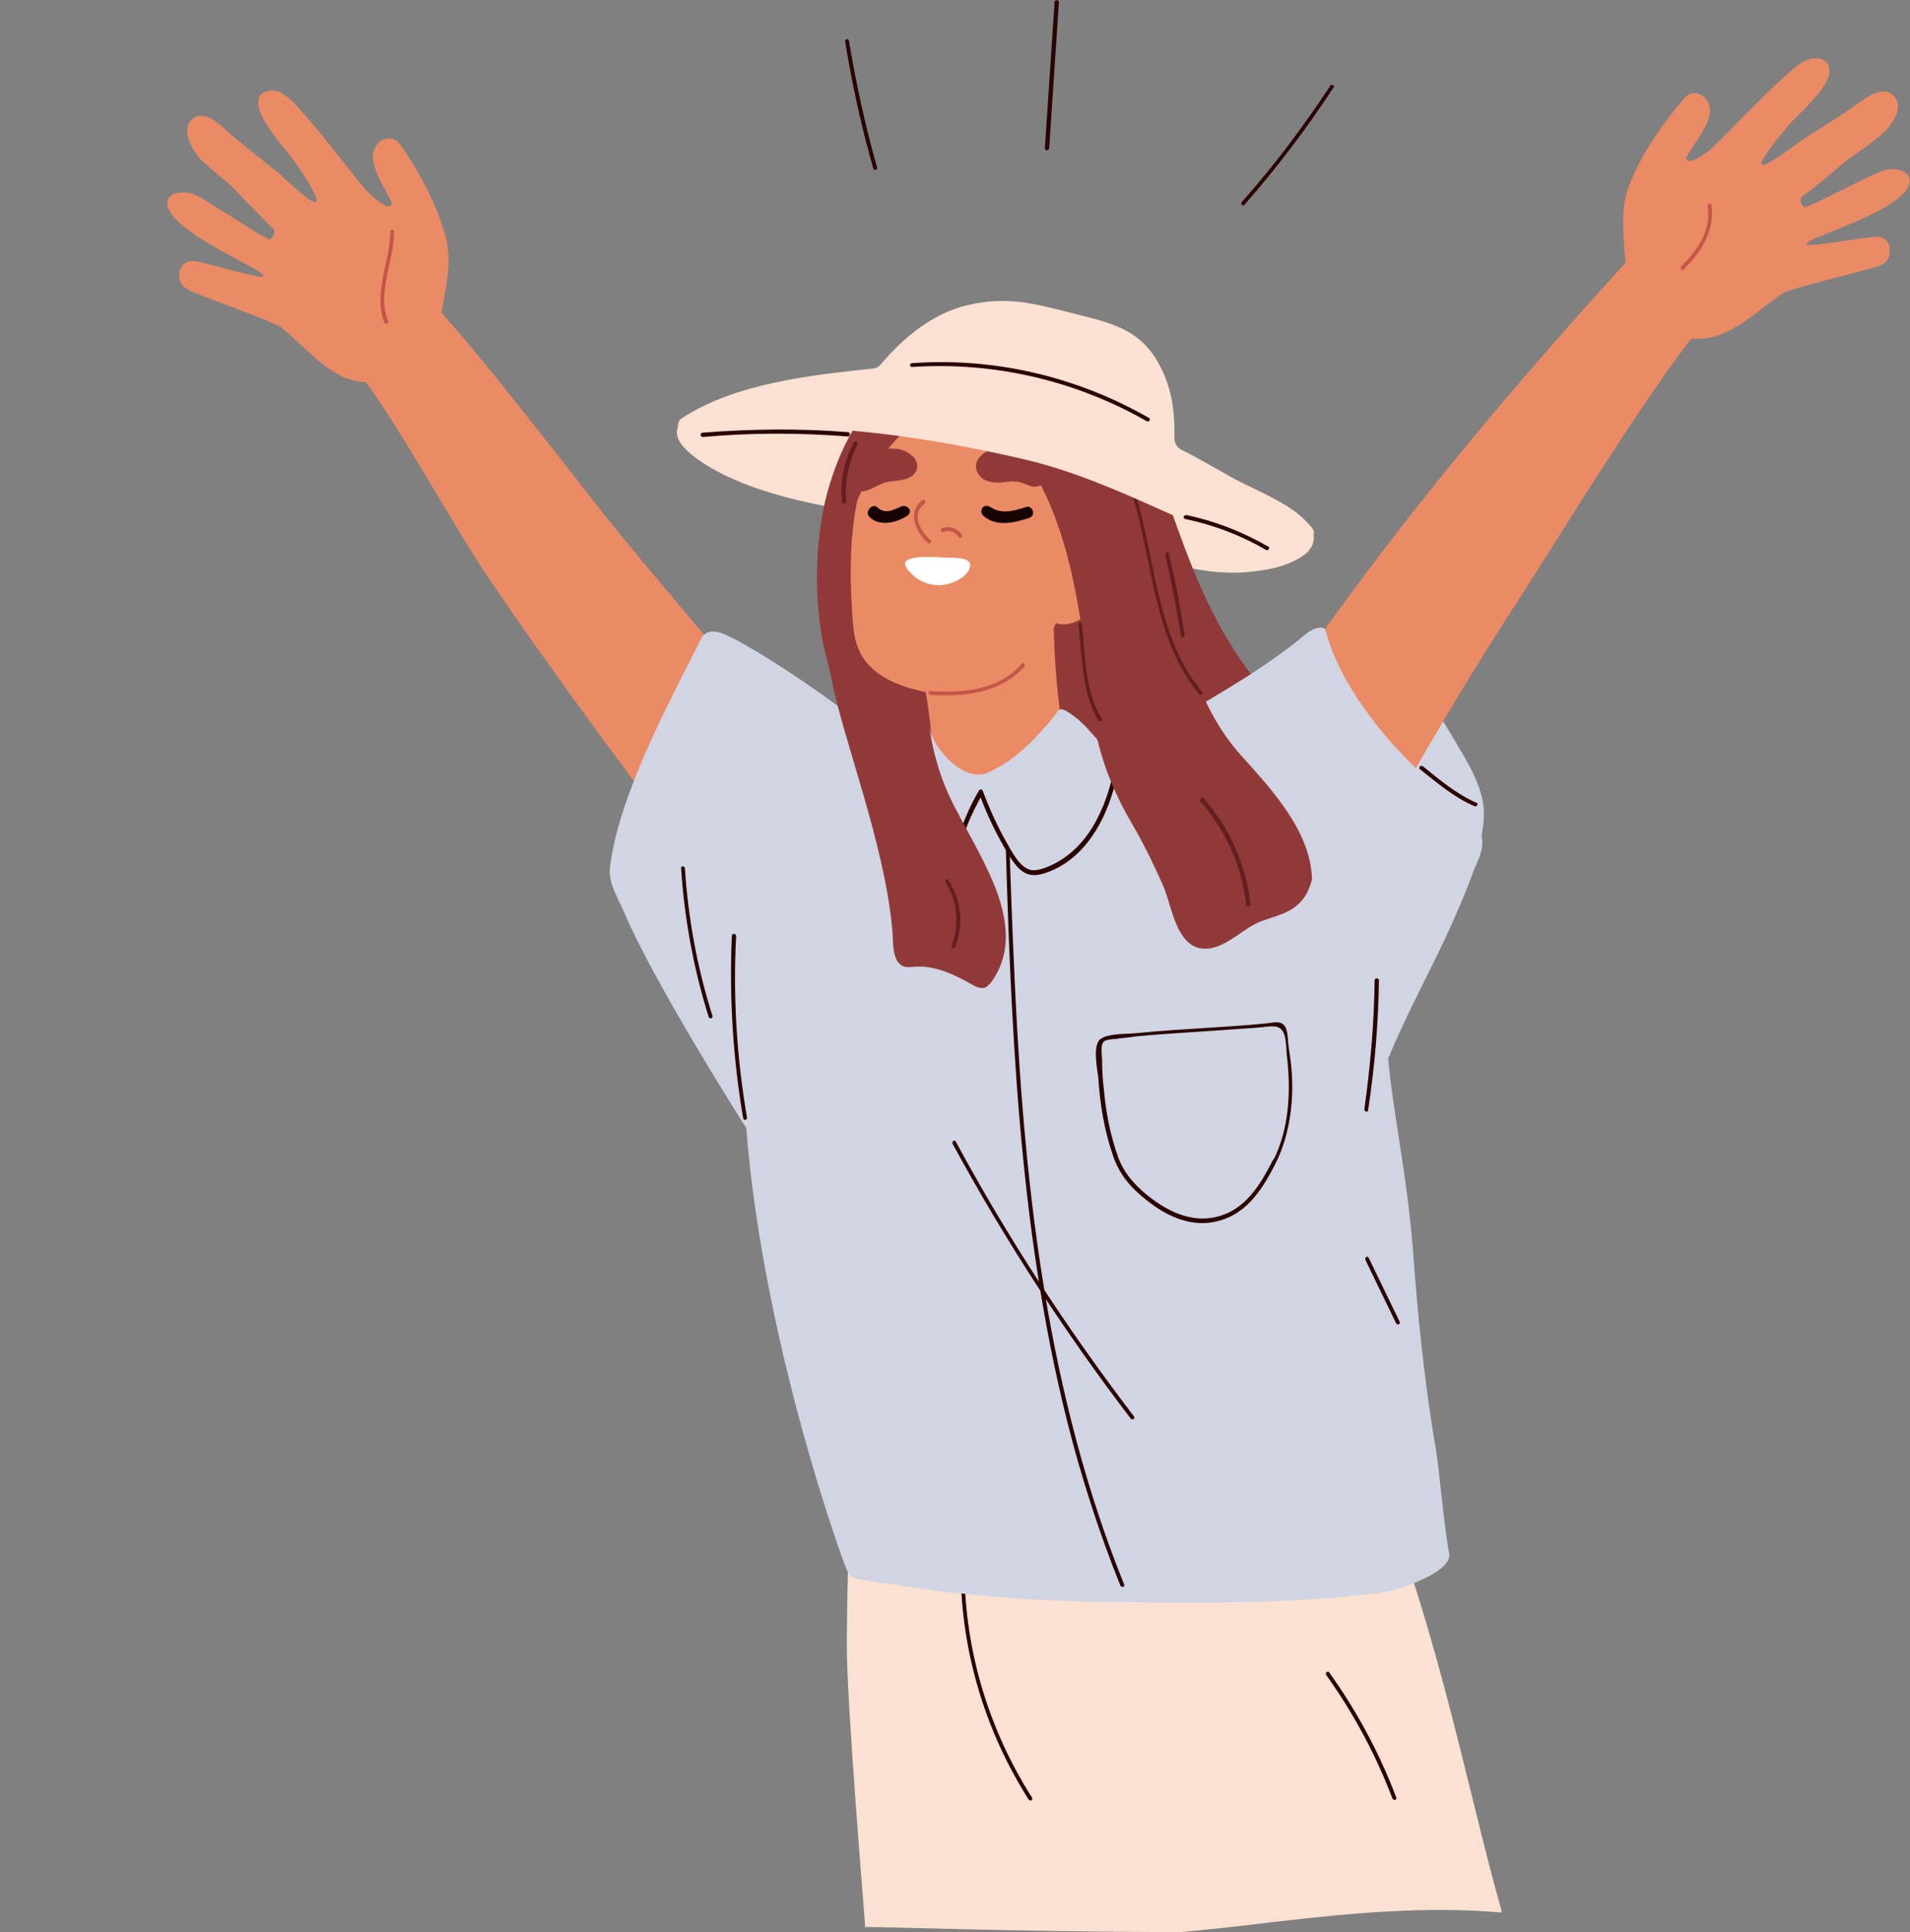 <svg width="86" height="87" viewBox="0 0 86 87" fill="none" xmlns="http://www.w3.org/2000/svg">
<rect x="0" y="0" width="86" height="87" fill="#808080" stroke="none"/>
<g clip-path="url(#clip0_233_7691)">
<path d="M40.412 18.603C39.829 18.138 38.833 18.065 38.128 17.992C35.747 17.796 33.414 18.554 31.056 18.774C31.008 18.774 30.984 18.798 30.959 18.823C30.935 18.823 30.886 18.823 30.862 18.847C29.574 19.776 31.858 20.998 32.515 21.341C34.191 22.172 36.038 22.587 37.861 22.93C38.395 23.027 39.076 23.321 39.489 22.807C39.756 22.465 39.878 21.952 40.048 21.561C40.242 21.121 40.437 20.68 40.607 20.241C40.801 19.678 40.923 19.018 40.412 18.603Z" fill="#FAE1D2"/>
<path d="M58.905 23.736C58.856 23.712 58.808 23.712 58.759 23.712C56.888 22.856 54.92 22.245 52.879 21.976C52.393 21.903 51.882 21.854 51.372 21.829C51.105 21.805 50.764 21.756 50.546 21.903C50.351 22.049 50.327 22.294 50.303 22.514C50.254 23.076 50.303 23.638 50.303 24.201C50.181 24.152 50.035 24.078 49.914 24.029C49.768 23.956 49.647 24.176 49.792 24.25C51.785 25.13 53.899 25.936 56.111 25.765C56.985 25.692 58.03 25.521 58.759 24.958C59.148 24.665 59.343 24.078 58.905 23.736Z" fill="#FAE1D2"/>
<path d="M59.901 38.183C59.707 36.717 59.245 35.348 58.638 34.003C58.127 32.414 56.864 31.143 55.916 29.799C54.653 27.965 53.826 26.034 53.073 23.932C52.465 22.245 51.834 20.534 50.74 19.14C48.334 16.06 43.79 15.132 40.437 17.209C38.711 18.285 37.788 20.265 37.253 22.172C36.67 24.323 36.621 27.232 37.156 29.383C37.496 30.679 37.666 31.852 38.201 33.148C38.76 34.468 38.59 35.397 38.517 36.839C38.468 36.888 38.444 36.937 38.444 37.01C38.347 39.357 39.027 41.288 41.652 41.361C43.158 41.41 44.641 40.897 46.123 40.652C48.116 40.31 50.084 40.383 52.077 40.774C54.118 41.166 57.544 43.097 59.367 41.214C60.12 40.408 60.047 39.21 59.901 38.183Z" fill="#913939"/>
<path d="M53.17 87C54.604 86.878 56.013 86.707 57.447 86.536C60.825 86.144 64.227 85.827 67.605 86.12C67.605 86.096 67.605 86.047 67.605 86.022C66.001 80.4 64.494 71.991 61.286 65.097C61.214 64.951 61.092 64.926 60.971 64.951C60.922 64.902 60.873 64.877 60.825 64.877C56.451 64.339 52.077 64.779 47.702 65.122C45.71 65.268 43.353 65.684 41.408 65.146C40.339 64.828 38.638 64.095 38.492 65.537C38.201 68.202 38.152 71.282 38.128 73.946C38.104 76.586 38.954 86.511 38.954 86.78C38.93 86.731 45.831 87 53.17 87Z" fill="#FAE1D2"/>
<path d="M31.445 28.283C29.915 26.45 28.359 24.641 26.877 22.758C25.686 21.243 21.604 15.938 19.562 13.738C18.032 14.618 17.132 14.471 16.306 16.012C16.185 16.207 15.99 16.598 16.136 16.769C17.497 18.432 19.951 22.807 21.336 25.007C23.11 27.843 29.064 35.983 30.085 37.157C30.546 37.67 30.425 38.036 31.081 37.768C32.563 37.132 33.511 34.859 33.754 33.196C33.876 33.221 33.997 33.148 34.021 33.001C34.191 31.07 32.587 29.652 31.445 28.283Z" fill="#EB8B65"/>
<path d="M41.384 29.187C41.603 30.801 42.016 32.805 42.016 34.443C42.016 34.736 41.943 35.005 41.821 35.25C43.766 36.57 46.22 35.568 48.237 34.272C48.212 34.248 48.212 34.199 48.188 34.174C47.532 32.341 47.338 27.99 47.483 26.107C47.483 25.985 47.459 25.912 47.411 25.838C47.605 25.423 46.973 24.91 46.536 25.276C45.564 26.107 44.422 26.645 43.279 27.134C42.477 27.476 41.578 27.696 41.263 28.601C41.19 28.821 41.263 28.992 41.384 29.09C41.36 29.114 41.36 29.163 41.384 29.187Z" fill="#EB8B65"/>
<path d="M51.274 36.863C49.33 35.959 48.674 35.543 48.285 34.834C45.515 35.274 43.814 36.154 41.506 35.714C40.898 36.374 39.78 36.912 38.055 37.401C37.545 37.548 37.617 38.208 38.006 38.354C38.249 39.137 39.027 39.43 39.829 39.748C41.433 40.383 43.012 40.774 44.738 40.677C46.244 40.579 47.848 40.285 49.282 39.797C50.351 39.43 51.226 38.745 51.42 37.572V37.548C51.566 37.352 51.59 37.01 51.274 36.863Z" fill="#D1D5E3"/>
<path d="M32.466 28.503C32.15 28.405 31.907 28.405 31.713 28.576C31.615 28.65 31.567 28.772 31.518 28.87C30.036 31.779 27.8 35.983 27.46 39.112C27.387 39.772 27.873 40.53 28.14 41.166C29.793 45.028 35.479 53.828 35.576 53.755C37.132 53.877 37.278 48.792 37.739 47.57C38.906 44.539 39.805 41.459 40.485 38.281C40.485 38.257 40.485 38.208 40.485 38.183C40.509 38.11 42.429 36.13 42.381 36.056C40.777 33.539 33.851 28.967 32.466 28.503Z" fill="#D1D5E3"/>
<path d="M65.831 33.905C65.223 32.903 64.47 31.412 63.376 30.703C63.279 30.654 62.575 32.316 62.526 32.414C62.113 33.319 63.255 34.883 63.741 35.519C64.203 36.105 64.737 36.643 65.272 37.181C65.612 37.523 65.904 37.939 66.39 37.816C66.438 37.816 66.584 38.232 66.608 38.208C66.681 37.963 66.681 37.792 66.706 37.67C66.9 36.545 66.949 35.788 65.831 33.905Z" fill="#D1D5E3"/>
<path d="M77.228 14.007C77.519 13.714 77.738 13.323 77.398 13.078C76.207 12.149 74.555 10.34 73.753 11.22C66.948 18.627 60.193 26.816 55.017 35.348C54.871 35.592 55.066 35.837 55.284 35.885C55.43 36.692 55.892 37.254 56.499 37.89C57.739 39.161 58.686 40.261 59.051 42.045C59.124 42.388 59.585 42.388 59.731 42.094C62.331 36.912 65.223 31.852 68.406 26.963C69.792 24.836 75.211 15.914 77.228 14.007Z" fill="#EB8B65"/>
<path d="M48.893 24.714C49.331 23.149 49.476 21.512 48.845 19.996C47.945 17.869 46.074 17.136 43.717 17.283C42.211 17.38 40.874 18.138 39.975 19.312C38.347 21.512 38.201 24.592 38.347 27.207C38.42 28.332 38.395 29.334 39.319 30.141C40.437 31.143 42.624 31.412 44.033 31.314C46.244 31.192 47.216 28.821 48.067 26.914C48.358 26.23 48.65 25.496 48.893 24.714Z" fill="#EB8B65"/>
<path d="M43.255 70.695C43.28 74.362 44.349 77.931 46.317 81.035C46.39 81.133 46.536 81.035 46.463 80.938C44.519 77.882 43.45 74.337 43.425 70.695C43.45 70.573 43.255 70.573 43.255 70.695Z" fill="#2B0303"/>
<path d="M59.707 75.413C60.946 77.149 61.943 79.007 62.696 80.987C62.745 81.084 62.915 81.06 62.866 80.938C62.113 78.933 61.092 77.051 59.853 75.315C59.804 75.218 59.658 75.315 59.707 75.413Z" fill="#2B0303"/>
<path d="M64.64 65.171C64.154 62.433 63.814 59.035 63.619 56.273C63.279 52.093 62.501 49.33 62.404 46.103C62.307 42.754 60.703 39.112 58.079 37.328C56.937 36.545 53.972 33.001 53.048 34.174C51.542 36.056 50.764 35.617 49.379 35.568C49.306 35.568 49.185 35.641 49.185 35.641C49.112 35.494 48.48 38.403 45.564 38.819C42.21 39.308 41.141 35.91 41.044 35.91C40.995 35.885 40.971 35.885 40.898 35.885C39.075 36.081 36.524 36.276 34.677 36.496C34.507 36.521 34.41 36.668 34.434 36.79L34.41 36.814C34.07 37.719 34.337 38.917 34.386 39.87C34.434 40.579 33.924 41.019 33.997 41.728C31.64 52.997 37.885 70.133 38.079 70.573C38.322 71.135 38.395 71.062 39.124 71.184C40.339 71.38 41.53 71.551 42.745 71.697C45.126 71.966 47.508 72.113 49.914 72.137C53.947 72.186 58.176 72.235 62.161 71.722C62.914 71.624 64.859 70.964 65.199 70.255C65.247 70.157 65.272 70.035 65.247 69.913C65.077 69.204 64.786 66.026 64.64 65.171Z" fill="#D1D5E3"/>
<path d="M66.584 37.328C66.073 36.374 64.883 35.665 64.105 34.932C62.137 33.099 60.314 30.752 59.682 28.381C59.634 28.161 59.172 28.259 58.856 28.503C55.284 31.51 51.056 32.854 48.407 36.032C48.383 36.056 51.59 37.157 51.59 37.181C51.542 37.279 51.517 37.377 51.615 37.474C55.43 41.85 56.693 47.717 59.464 52.728C59.561 52.875 59.731 52.875 59.828 52.777C59.804 52.826 59.78 52.875 59.755 52.899C59.609 53.193 61.019 51.946 61.116 51.628C62.744 45.981 64.688 43.781 66.389 39.112C66.657 38.525 66.924 37.963 66.584 37.328Z" fill="#D1D5E3"/>
<path d="M48.941 23.883C48.042 24.054 47.483 25.056 47.289 25.912C47.265 25.936 47.265 25.936 47.24 25.961C46.949 26.645 46.73 28.21 47.994 28.112C49.913 27.941 51.104 23.467 48.941 23.883Z" fill="#EB8B65"/>
<path d="M63.935 34.639C64.713 35.25 65.466 35.91 66.39 36.301C66.487 36.35 66.584 36.179 66.487 36.154C65.588 35.763 64.835 35.128 64.081 34.516C63.984 34.419 63.838 34.565 63.935 34.639Z" fill="#2B0303"/>
<path d="M32.952 42.143C32.831 44.906 33.001 47.643 33.462 50.357C33.487 50.479 33.657 50.43 33.632 50.308C33.171 47.619 33.001 44.881 33.146 42.143C33.122 42.021 32.952 42.021 32.952 42.143Z" fill="#2B0303"/>
<path d="M45.248 36.912C45.515 45.981 45.831 55.124 48.043 63.973C48.674 66.491 49.476 68.984 50.448 71.404C50.497 71.502 50.667 71.453 50.618 71.355C47.192 62.873 46.147 53.706 45.71 44.637C45.588 42.07 45.491 39.503 45.418 36.937C45.443 36.79 45.248 36.79 45.248 36.912Z" fill="#2B0303"/>
<path d="M50.206 34.883C50.084 34.199 49.671 33.587 49.209 33.074C48.869 32.683 48.48 32.292 48.019 32.023C47.703 31.852 47.678 31.95 47.484 32.219C47.314 32.439 47.144 32.659 46.949 32.854C46.269 33.636 45.467 34.345 44.495 34.785C43.426 35.274 42.089 33.759 41.87 32.879C41.822 32.708 41.798 32.536 41.579 32.634C41.53 32.659 41.506 32.708 41.482 32.732C40.898 33.465 40.437 34.272 40.072 35.152C40.048 35.201 40.048 35.274 40.048 35.299C40.048 35.348 40.024 35.372 40.048 35.421C40.364 36.912 41.166 38.232 42.356 39.161C42.575 39.332 42.843 39.137 42.843 38.941C43.256 37.816 43.693 36.717 44.155 35.617C44.179 35.568 44.252 35.568 44.252 35.641C44.349 36.276 44.957 37.401 45.127 37.743C45.443 38.354 45.807 39.381 46.658 39.283C48.432 39.063 49.744 36.717 50.206 35.176C50.254 35.103 50.206 35.005 50.206 34.883Z" fill="#D1D5E3"/>
<path d="M50.035 35.176C49.671 36.594 48.966 38.036 47.654 38.794C47.362 38.965 46.852 39.21 46.487 39.185C45.929 39.137 45.54 38.305 45.297 37.89C44.884 37.157 44.544 36.399 44.252 35.617C44.228 35.543 44.13 35.519 44.082 35.592C43.693 36.252 43.401 36.937 43.158 37.67C43.037 38.061 42.94 38.477 42.794 38.868C42.721 39.112 42.745 39.259 42.478 39.21C42.332 39.185 42.211 38.99 42.089 38.917C40.947 37.865 39.951 36.13 40.485 34.59C40.534 34.468 40.339 34.419 40.315 34.541C39.756 36.203 40.85 38.159 42.162 39.21C42.454 39.454 42.745 39.65 42.891 39.234C43.11 38.697 43.207 38.11 43.401 37.572C43.62 36.937 43.912 36.325 44.252 35.739C44.203 35.739 44.13 35.714 44.082 35.714C44.446 36.717 44.908 37.67 45.467 38.574C45.953 39.332 46.342 39.601 47.217 39.259C48.869 38.623 49.792 36.937 50.206 35.299C50.254 35.103 50.06 35.054 50.035 35.176Z" fill="#2B0303"/>
<path d="M42.891 51.506C45.248 55.833 47.921 59.964 50.91 63.875C50.983 63.973 51.129 63.875 51.056 63.777C48.067 59.866 45.37 55.735 43.037 51.408C43.013 51.31 42.842 51.383 42.891 51.506Z" fill="#2B0303"/>
<path d="M56.669 41.532C57.447 41.214 58.249 41.141 58.759 40.359C58.905 40.139 59.002 39.87 59.075 39.601C59.026 37.425 57.228 35.519 55.892 34.028C52.368 30.116 53.267 24.298 50.375 20.069C50.157 19.605 49.889 19.165 49.573 18.749C48.018 16.696 45.442 16.012 43.352 17.723C43.182 17.869 43.304 18.065 43.45 18.114L43.474 18.138C47.921 20.754 48.577 26.767 49.087 31.387C49.33 33.539 49.865 35.176 50.934 37.034C51.469 37.939 51.931 38.892 52.368 39.87C52.733 40.701 52.903 42.29 53.875 42.657C54.895 42.999 55.819 41.899 56.669 41.532Z" fill="#913939"/>
<path d="M40.437 17.6C38.566 19.287 37.545 21.732 37.399 24.201C37.375 24.274 37.35 24.347 37.326 24.396C37.278 24.518 37.326 24.616 37.423 24.665C37.545 24.836 37.885 24.787 37.885 24.518C37.885 24.445 37.885 24.372 37.909 24.274C38.857 21.438 40.801 17.82 44.228 18.236C44.422 18.261 44.495 18.089 44.446 17.943C44.592 18.016 44.811 17.943 44.786 17.723C44.616 15.303 41.482 16.647 40.437 17.6Z" fill="#913939"/>
<path d="M30.668 39.088C30.813 41.361 31.227 43.61 31.907 45.786C31.931 45.908 32.126 45.859 32.077 45.737C31.397 43.586 30.983 41.361 30.838 39.088C30.838 38.99 30.643 38.99 30.668 39.088Z" fill="#2B0303"/>
<path d="M48.553 28.112C48.723 29.53 48.699 31.192 49.452 32.439C49.525 32.536 49.671 32.439 49.598 32.341C48.844 31.119 48.869 29.505 48.723 28.112C48.723 28.014 48.553 27.99 48.553 28.112Z" fill="#631F1F"/>
<path d="M48.48 18.309C52.417 21.487 50.886 27.525 53.996 31.265C54.069 31.363 54.191 31.216 54.118 31.143C51.007 27.403 52.562 21.389 48.602 18.187C48.529 18.114 48.407 18.236 48.48 18.309Z" fill="#631F1F"/>
<path d="M52.465 24.983C52.733 26.181 52.976 27.403 53.17 28.625C53.194 28.747 53.364 28.698 53.34 28.576C53.146 27.354 52.927 26.132 52.635 24.934C52.611 24.812 52.441 24.861 52.465 24.983Z" fill="#631F1F"/>
<path d="M38.444 19.923C38.007 20.754 37.812 21.634 37.909 22.587C37.909 22.709 38.104 22.709 38.104 22.587C38.031 21.683 38.201 20.827 38.614 20.02C38.663 19.923 38.492 19.825 38.444 19.923Z" fill="#631F1F"/>
<path d="M44.737 39.772C44.227 38.55 43.498 37.352 42.891 36.154C42.235 34.834 41.894 33.465 41.748 31.974C41.724 31.656 39.975 31.265 38.808 30.752C38.711 30.703 38.638 30.801 38.59 30.874C38.444 30.801 37.447 30.507 37.472 30.727C37.982 33.319 39.804 37.939 40.169 41.777C40.218 42.217 40.169 42.73 40.339 43.145C40.412 43.341 40.558 43.488 40.752 43.537C40.874 43.561 40.995 43.537 41.117 43.537C42.04 43.439 42.964 43.879 43.741 44.319C43.936 44.441 44.154 44.539 44.373 44.466C44.47 44.417 44.543 44.319 44.616 44.246C45.612 42.901 45.369 41.312 44.737 39.772Z" fill="#913939"/>
<path d="M54.045 36.081C55.187 37.401 55.916 38.99 56.11 40.725C56.135 40.848 56.305 40.848 56.305 40.725C56.11 38.941 55.381 37.303 54.191 35.934C54.093 35.861 53.972 35.983 54.045 36.081Z" fill="#631F1F"/>
<path d="M41.53 22.514C40.825 23.052 41.238 23.956 41.773 24.445C41.87 24.518 41.992 24.396 41.895 24.323C41.457 23.932 40.995 23.174 41.627 22.685C41.724 22.587 41.627 22.441 41.53 22.514Z" fill="#C45547"/>
<path d="M42.478 23.956C42.721 23.858 43.013 23.932 43.158 24.176C43.231 24.274 43.377 24.176 43.304 24.078C43.11 23.785 42.745 23.663 42.429 23.785C42.308 23.834 42.356 24.005 42.478 23.956Z" fill="#C45547"/>
<path d="M46.196 22.832C45.661 23.003 45.102 23.174 44.592 22.832C44.276 22.636 44.033 23.027 44.3 23.247C44.883 23.736 45.661 23.541 46.341 23.321C46.657 23.223 46.511 22.734 46.196 22.832Z" fill="#170301"/>
<path d="M40.582 22.807C40.242 22.954 39.853 23.174 39.513 22.856C39.294 22.612 38.906 23.052 39.148 23.272C39.489 23.638 40.096 23.59 40.534 23.394C40.679 23.321 40.971 23.223 40.971 23.027C40.971 22.856 40.752 22.734 40.582 22.807Z" fill="#170301"/>
<path d="M42.502 25.105C41.992 25.081 41.312 25.032 40.947 25.178C40.534 25.325 40.874 25.667 41.069 25.863C41.384 26.181 41.822 26.352 42.283 26.352C42.77 26.352 43.547 26.034 43.669 25.545C43.814 25.032 42.794 25.13 42.502 25.105Z" fill="white"/>
<path d="M47.144 20.901C47.071 20.803 46.974 20.729 46.876 20.68C46.293 20.289 45.588 20.118 44.884 20.192C44.325 20.241 43.62 20.803 44.106 21.414C44.3 21.683 44.665 21.732 44.957 21.732C45.2 21.732 45.467 21.658 45.71 21.683C45.953 21.683 46.147 21.805 46.366 21.878C46.852 22.074 47.532 21.487 47.168 20.974C47.168 20.925 47.168 20.901 47.144 20.901Z" fill="#913939"/>
<path d="M39.878 20.216C39.295 20.314 38.736 20.68 38.517 21.316C38.395 21.658 38.493 22.196 38.881 22.123C39.295 22.049 39.635 21.732 40.072 21.683C40.437 21.634 41.166 21.634 41.287 21.096C41.384 20.656 40.874 20.314 40.558 20.241C40.34 20.192 40.096 20.192 39.878 20.216Z" fill="#913939"/>
<path d="M41.894 31.29C43.401 31.387 45.053 31.216 46.123 30.018C46.196 29.921 46.074 29.799 46.001 29.896C44.981 31.07 43.377 31.216 41.919 31.119C41.773 31.094 41.773 31.265 41.894 31.29Z" fill="#C45547"/>
<path d="M42.575 39.723C43.11 40.603 43.207 41.605 42.842 42.583C42.794 42.706 42.988 42.73 43.012 42.632C43.401 41.63 43.28 40.554 42.721 39.65C42.672 39.528 42.502 39.625 42.575 39.723Z" fill="#631F1F"/>
<path d="M61.894 44.148C61.87 46.103 61.7 48.035 61.432 49.941C61.408 50.063 61.602 50.112 61.602 49.99C61.894 48.059 62.064 46.103 62.088 44.148C62.088 44.026 61.894 44.026 61.894 44.148Z" fill="#2B0303"/>
<path d="M84.688 6.087C85.174 5.671 85.806 4.791 85.222 4.278C84.785 3.887 84.153 4.302 83.716 4.62C83.157 5.036 81.869 5.842 81.286 6.209C80.8 6.527 79.803 7.358 79.366 7.431C79.342 7.431 79.366 7.407 79.342 7.407C79.099 7.333 80.362 5.818 80.727 5.427C81.31 4.865 81.942 4.205 82.185 3.765C82.403 3.398 82.501 2.933 82.112 2.713C81.626 2.469 81.164 2.762 80.8 3.056C79.682 3.985 78.175 5.622 77.13 6.625C76.936 6.82 75.939 7.578 75.915 7.089C75.988 6.967 76.061 6.845 76.134 6.722C76.45 6.233 76.887 5.696 76.984 5.109C77.082 4.376 76.28 3.862 75.818 4.449L75.794 4.473C74.846 5.598 73.947 6.869 73.388 8.262C72.902 9.436 73.121 10.682 73.194 11.929C73.194 12.125 73.315 12.223 73.461 12.271C74.044 13.078 74.627 13.934 75.283 14.667C75.599 15.009 75.794 15.229 76.28 15.254C77.859 15.351 79.099 13.983 80.289 13.2C80.629 12.98 83.837 12.223 84.518 12.002C84.809 11.905 85.028 11.758 85.077 11.44C85.15 11 84.955 10.682 84.493 10.658C84.202 10.634 81.334 11.171 81.334 11C81.334 10.927 81.48 10.854 81.529 10.829C82.088 10.487 86.219 9.24 85.976 8.042C85.903 7.651 85.222 7.529 84.736 7.7C84.25 7.871 81.772 9.167 81.553 9.216C81.456 9.265 81.383 9.289 81.286 9.338C81.067 9.265 81.018 8.947 81.14 8.849C81.82 8.36 82.452 7.798 83.108 7.26C83.473 6.967 84.153 6.551 84.688 6.087Z" fill="#EB8B65"/>
<path d="M76.888 9.289C77.058 10.389 76.426 11.269 75.697 12.002C75.624 12.076 75.745 12.223 75.818 12.125C76.596 11.342 77.228 10.389 77.058 9.216C77.058 9.118 76.888 9.167 76.888 9.289Z" fill="#C45547"/>
<path d="M10.522 8.482C11.106 9.094 11.689 9.705 12.296 10.291C12.418 10.389 12.345 10.731 12.102 10.78C12.005 10.731 11.932 10.682 11.835 10.634C11.64 10.56 9.307 9.02 8.846 8.8C8.36 8.58 7.679 8.629 7.558 8.996C7.193 10.145 11.178 11.856 11.689 12.247C11.737 12.296 11.883 12.369 11.859 12.443C11.859 12.614 9.04 11.758 8.748 11.758C8.287 11.734 8.044 12.027 8.068 12.467C8.092 12.785 8.287 12.956 8.578 13.102C9.234 13.396 12.345 14.496 12.661 14.74C13.779 15.62 14.872 17.136 16.427 17.209C16.913 17.234 17.132 17.038 17.472 16.745C18.201 16.085 18.882 15.278 19.538 14.569C19.684 14.545 19.805 14.447 19.854 14.252C20.048 13.029 20.388 11.807 20.048 10.585C19.635 9.142 18.906 7.798 18.056 6.551C18.056 6.527 18.031 6.527 18.031 6.527C17.618 5.916 16.768 6.331 16.792 7.065C16.816 7.651 17.181 8.238 17.448 8.751C17.521 8.874 17.57 8.996 17.642 9.142C17.57 9.631 16.67 8.751 16.476 8.556C15.553 7.456 14.216 5.647 13.22 4.62C12.88 4.278 12.442 3.936 11.956 4.131C11.519 4.278 11.592 4.767 11.762 5.158C11.956 5.622 12.515 6.356 13.05 6.991C13.39 7.407 14.483 9.045 14.216 9.094C14.192 9.094 14.216 9.118 14.192 9.118C13.779 8.996 12.88 8.067 12.418 7.7C11.883 7.26 10.693 6.331 10.158 5.842C9.769 5.476 9.186 4.987 8.7 5.329C8.092 5.769 8.627 6.722 9.04 7.187C9.55 7.676 10.182 8.14 10.522 8.482Z" fill="#EB8B65"/>
<path d="M59.051 23.736C58.856 23.516 58.638 23.296 58.54 23.223C57.787 22.563 56.451 22.025 55.576 21.561C55.041 21.267 53.778 20.534 53.219 20.265C53 20.167 52.878 19.947 52.878 19.727C52.903 18.383 52.733 17.307 52.076 16.207C51.202 14.74 49.816 14.496 48.285 14.105C46.56 13.665 45.345 13.323 43.571 13.738C41.992 14.105 40.679 15.205 39.659 16.403C39.562 16.525 39.416 16.598 39.27 16.598C36.5 16.892 33.122 17.258 30.716 18.823C30.449 18.994 30.497 19.336 30.668 19.507C30.716 19.727 35.333 18.187 46.001 20.656C48.456 21.218 50.74 22.27 53.024 23.296C54.847 24.127 56.621 24.836 58.638 24.396C59.075 24.347 59.318 24.054 59.051 23.736Z" fill="#FAE1D2"/>
<path d="M38.176 19.458C35.989 19.287 33.827 19.312 31.64 19.483C31.518 19.483 31.518 19.678 31.64 19.678C33.802 19.483 35.989 19.483 38.176 19.654C38.298 19.654 38.298 19.458 38.176 19.458Z" fill="#2B0303"/>
<path d="M53.364 23.369C54.652 23.638 55.867 24.103 57.009 24.763C57.107 24.812 57.204 24.665 57.107 24.616C55.964 23.956 54.725 23.467 53.437 23.198C53.291 23.174 53.243 23.345 53.364 23.369Z" fill="#2B0303"/>
<path d="M61.481 56.737C61.943 57.69 62.404 58.644 62.866 59.597C62.915 59.695 63.085 59.621 63.012 59.499C62.55 58.546 62.089 57.593 61.627 56.639C61.578 56.541 61.432 56.615 61.481 56.737Z" fill="#2B0303"/>
<path d="M41.068 16.525C44.762 16.28 48.431 17.136 51.639 18.969C51.736 19.018 51.833 18.872 51.736 18.823C48.504 16.965 44.786 16.085 41.068 16.354C40.947 16.354 40.947 16.525 41.068 16.525Z" fill="#2B0303"/>
<path d="M17.57 10.438C17.57 11.807 16.792 13.151 17.302 14.52C17.351 14.618 17.521 14.594 17.473 14.472C16.962 13.127 17.74 11.807 17.74 10.438C17.74 10.316 17.57 10.316 17.57 10.438Z" fill="#C45547"/>
<path d="M38.055 1.882C38.371 3.813 38.784 5.72 39.319 7.578C39.343 7.7 39.537 7.651 39.489 7.529C38.954 5.647 38.541 3.74 38.225 1.833C38.201 1.711 38.031 1.76 38.055 1.882Z" fill="#2B0303"/>
<path d="M47.484 0.098C47.338 2.298 47.192 4.498 47.046 6.673C47.046 6.796 47.217 6.796 47.241 6.673C47.387 4.473 47.532 2.273 47.678 0.098C47.678 -0.024 47.484 -0.024 47.484 0.098Z" fill="#2B0303"/>
<path d="M59.901 3.862C58.686 5.696 57.374 7.456 55.916 9.094C55.843 9.191 55.965 9.314 56.038 9.216C57.496 7.554 58.832 5.793 60.047 3.936C60.12 3.862 59.95 3.765 59.901 3.862Z" fill="#2B0303"/>
<path d="M57.471 52.312C58.079 51.066 58.273 49.526 58.152 48.157C58.127 47.839 58.079 47.497 58.03 47.179C57.982 46.91 58.006 46.446 57.86 46.226C57.69 45.932 57.326 46.054 57.058 46.079C55.114 46.275 53.146 46.323 51.202 46.519C50.789 46.568 49.914 46.519 49.549 46.788C49.185 47.057 49.404 48.132 49.452 48.523C49.525 49.697 49.719 50.895 50.108 52.019C50.4 52.899 50.934 53.51 51.663 54.072C52.465 54.708 53.462 55.197 54.507 55.05C56.038 54.83 56.815 53.633 57.471 52.312C57.52 52.215 57.374 52.117 57.326 52.215C56.742 53.364 56.062 54.513 54.725 54.806C53.705 55.026 52.781 54.635 51.955 54.048C51.275 53.559 50.643 52.924 50.351 52.117C49.987 51.115 49.792 50.063 49.695 48.988C49.647 48.572 49.622 48.132 49.622 47.717C49.622 47.497 49.525 47.032 49.719 46.886C49.817 46.812 50.084 46.788 50.206 46.788C50.521 46.739 50.862 46.715 51.178 46.666C52.757 46.519 54.337 46.446 55.916 46.323C56.305 46.299 56.694 46.275 57.083 46.226C57.398 46.201 57.642 46.201 57.787 46.495C57.933 46.763 57.909 47.35 57.957 47.668C58.127 49.184 58.03 50.846 57.35 52.215C57.253 52.337 57.423 52.41 57.471 52.312Z" fill="#2B0303"/>
</g>
<defs>
<clipPath id="clip0_233_7691">
<rect width="86" height="87" fill="white"/>
</clipPath>
</defs>
</svg>
